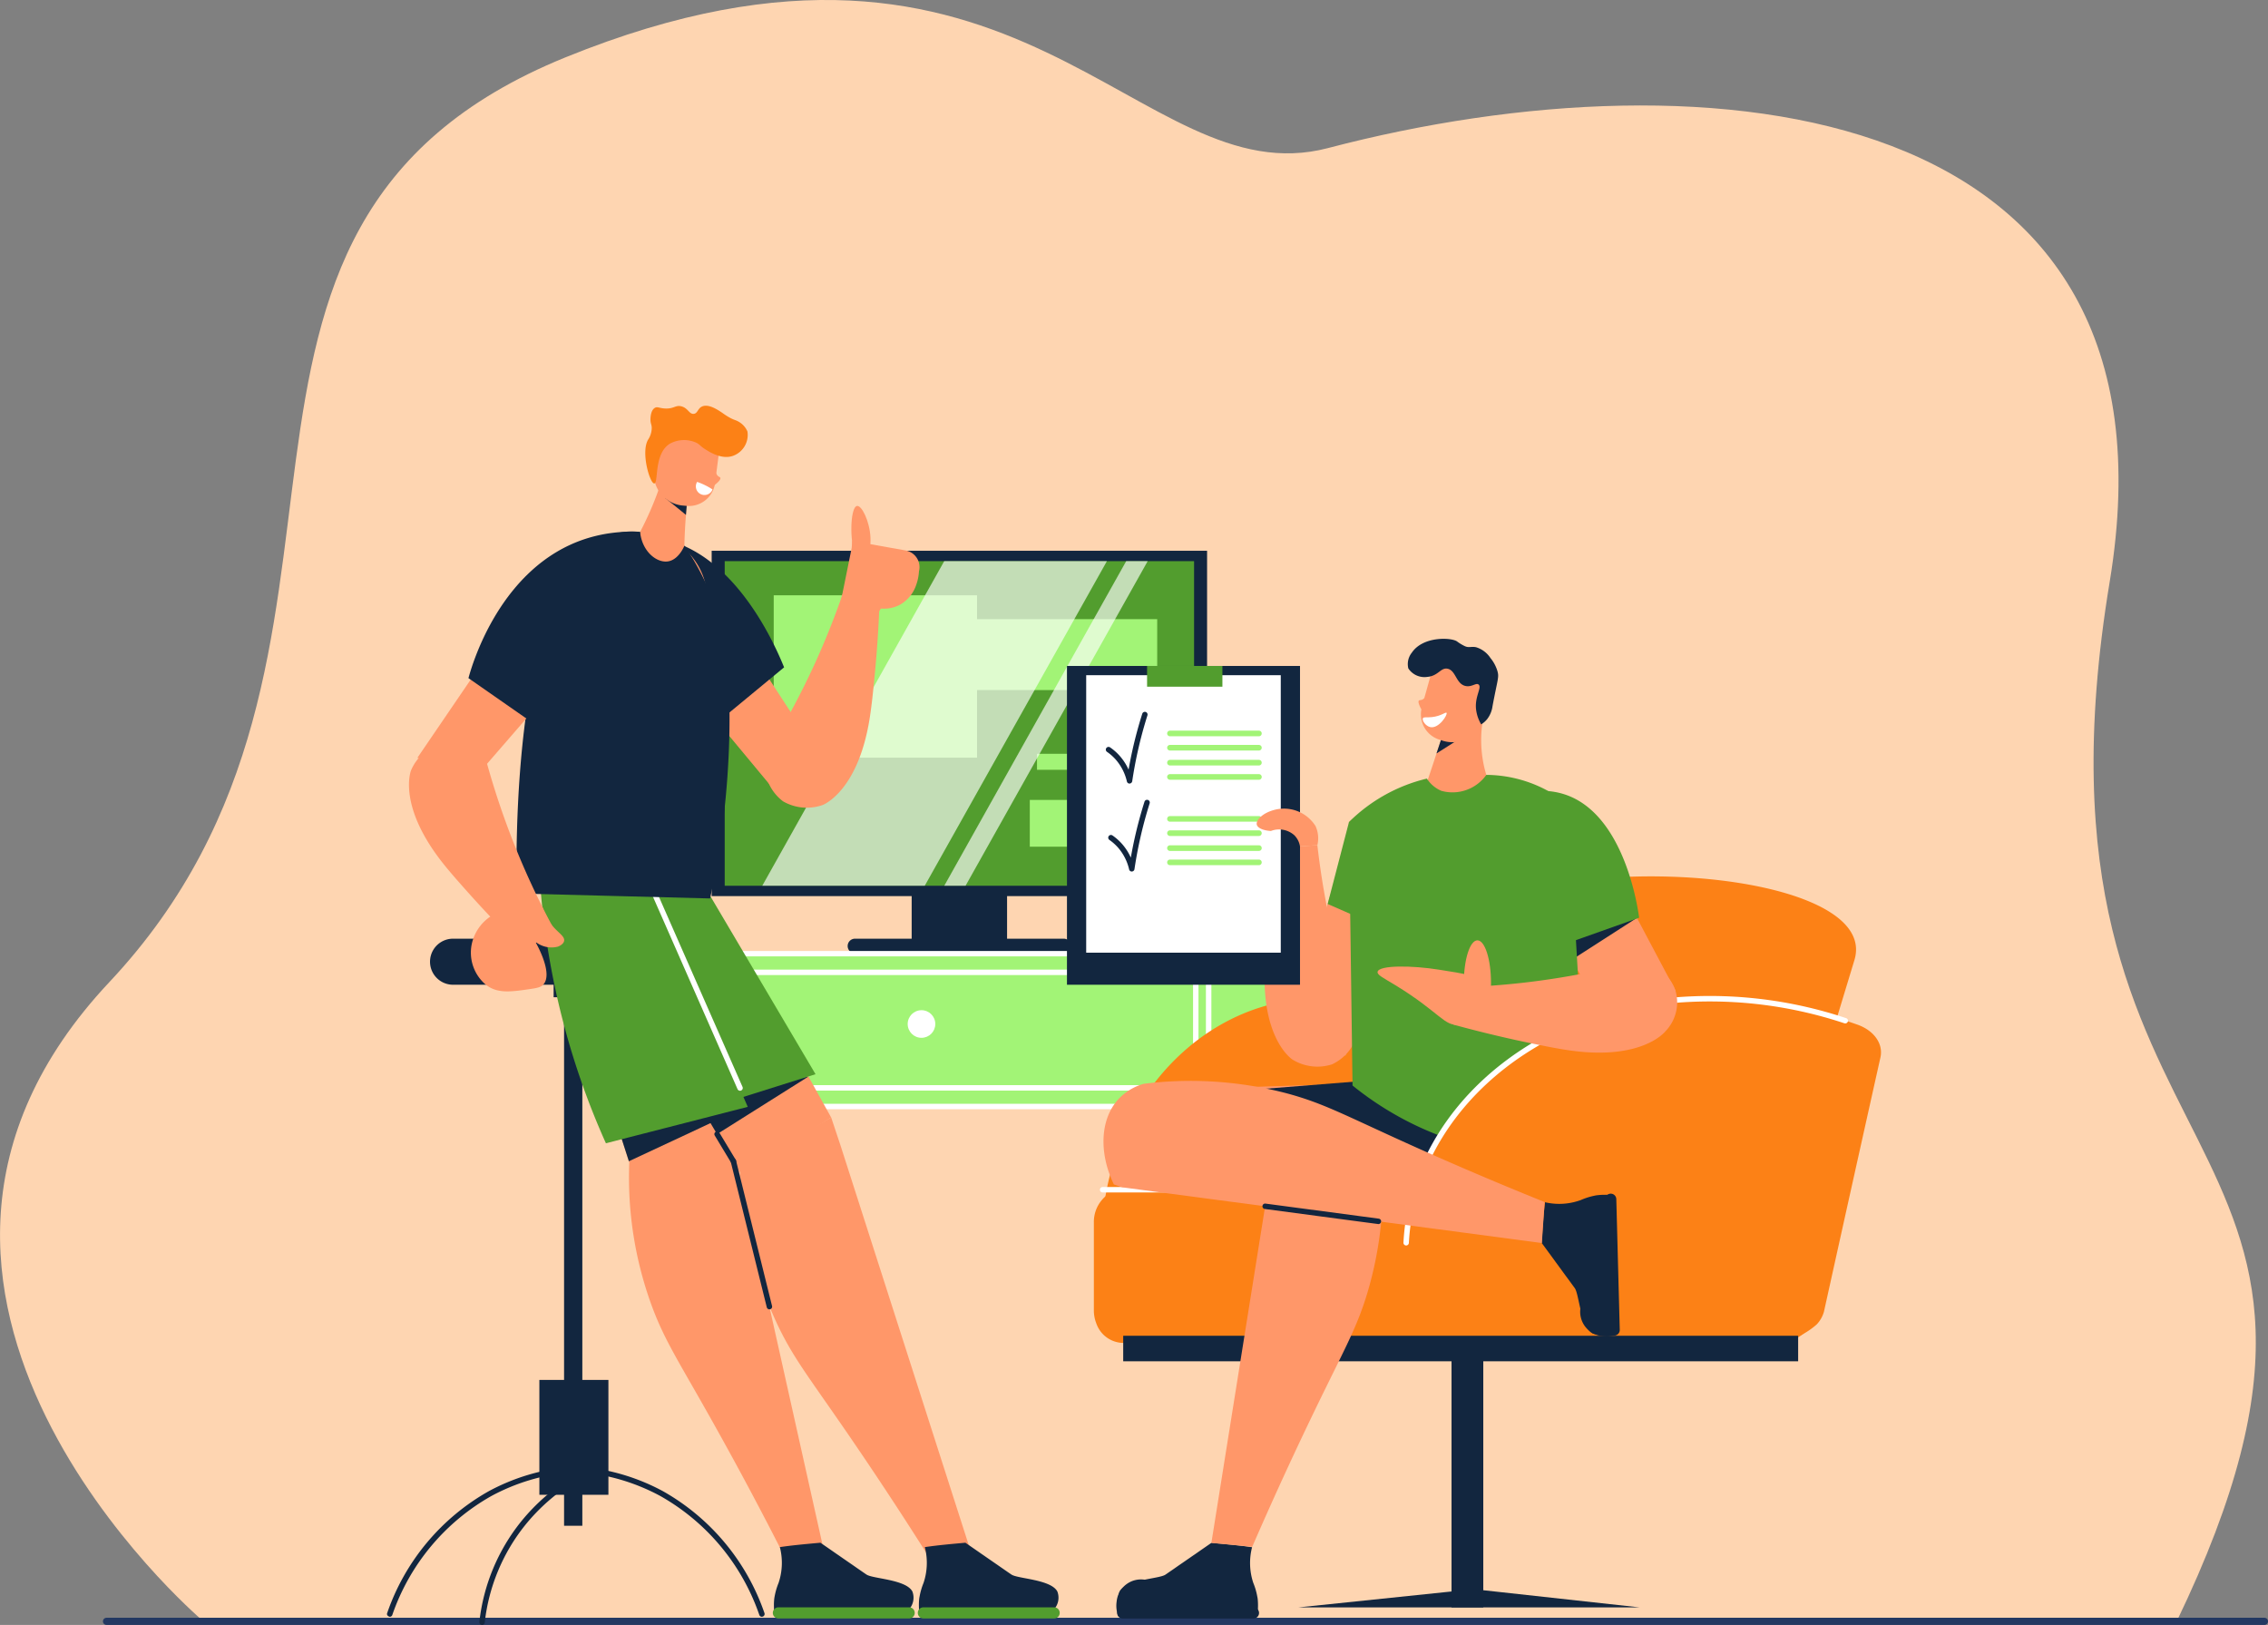 <svg xmlns="http://www.w3.org/2000/svg" width="227.636" height="163.072" viewBox="0 0 227.636 163.072"><rect x="0" y="0" width="227.636" height="163.072" fill="#808080" stroke="none"/><g transform="translate(-1010.682 -6399)"><g transform="translate(7720.318 12211.083)"><path d="M295.2,301.082s-38.447-32.828-9.22-63.942c31.117-33.126,3.549-75.653,45.789-92.812,45.667-18.551,57.417,14.122,76.536,9.105,38.132-10.007,86.5-5.079,78.452,43.527-10.1,61.015,31.345,53.232,6.728,104.325Z" transform="translate(-6984.646 -5950.657)" fill="#fed5b1"/><path d="M.359,0H216.944a.359.359,0,0,1,.359.359v0a.359.359,0,0,1-.359.359H.359A.359.359,0,0,1,0,.359v0A.359.359,0,0,1,.359,0Z" transform="translate(-6699.303 -5649.73)" fill="#233862"/></g><g transform="translate(466.708 6314.271)"><g transform="translate(615.403 140.001)"><rect width="49.724" height="34.658" fill="#12263f"/><rect width="47.11" height="32.576" transform="translate(1.309 1.043)" fill="#529d2e"/><rect width="20.41" height="16.295" transform="translate(6.228 4.469)" fill="#a2f476"/><rect width="19.856" height="7.118" transform="translate(24.862 6.863)" fill="#a2f476"/><rect width="11.875" height="1.606" transform="translate(32.654 20.376)" fill="#a2f476"/><rect width="4.693" height="4.693" transform="translate(31.93 25.006)" fill="#a2f476"/><path d="M634.678,132.6l-18.284,32.576H600.086L618.349,132.6Z" transform="translate(-595.007 -131.558)" fill="#fff" opacity="0.65"/><path d="M628.88,132.6,610.6,165.176h-2.137L626.723,132.6Z" transform="translate(-585.117 -131.558)" fill="#fff" opacity="0.65"/><rect width="9.575" height="6.173" transform="translate(20.074 34.265)" fill="#12263f"/><path d="M625.7,151.446H604.752a.737.737,0,0,1,0-1.474H625.7a.737.737,0,1,1,0,1.474Z" transform="translate(-590.366 -111.041)" fill="#12263f"/></g><g transform="translate(610.69 180.164)"><rect width="107.352" height="15.336" transform="translate(0.274 0.274)" fill="#a2f476"/><path d="M703.222,166.419H595.869a.274.274,0,0,1-.273-.273V150.81a.274.274,0,0,1,.273-.273H703.222a.273.273,0,0,1,.273.273v15.337A.273.273,0,0,1,703.222,166.419Zm-107.081-.545H702.949V151.082H596.141Z" transform="translate(-595.596 -150.537)" fill="#fff"/><g transform="translate(1.234 1.874)"><path d="M648.23,163.534h-51.8a.274.274,0,0,1-.273-.273V151.669a.273.273,0,0,1,.273-.273h51.8a.273.273,0,0,1,.273.273v11.592A.274.274,0,0,1,648.23,163.534Zm-51.523-.545h51.25V151.941h-51.25Z" transform="translate(-596.162 -151.396)" fill="#fff"/><g transform="translate(53.089)"><path d="M672.573,163.534h-51.8a.274.274,0,0,1-.273-.273V151.669a.273.273,0,0,1,.273-.273h51.8a.273.273,0,0,1,.273.273v11.592A.274.274,0,0,1,672.573,163.534Zm-51.525-.545H672.3V151.941H621.048Z" transform="translate(-620.503 -151.396)" fill="#fff"/></g></g></g><g transform="translate(651.064 148.838)"><g transform="translate(23.207 68.516)"><rect width="3.186" height="28.689" transform="translate(15.392)" fill="#12263f"/><path d="M659.038,181.677h-34.29l15.392-1.6,3.187-.126Z" transform="translate(-624.748 -152.988)" fill="#12263f"/></g><path d="M650.49,156.241c-1.01,6.151-2.042,12.321-3.073,18.471-.6,3.73-1.226,7.44-1.85,11.169h-27.4a2.972,2.972,0,0,1-2.709-1.444c0-.017.646-4.055.646-4.055a27.113,27.113,0,0,1-.065-4.931c.8-12.046,9.049-21,18.7-22.493C641.291,151.929,647.31,154.523,650.49,156.241Z" transform="translate(-612.517 -116.627)" fill="#fc8116"/><path d="M687.783,161.521v12.914A4.286,4.286,0,0,1,684,176.9H618.29a2.905,2.905,0,0,1-2.709-1.987,3.492,3.492,0,0,1-.236-1.254v-8.87a3.385,3.385,0,0,1,.816-2.246,2.8,2.8,0,0,1,2.129-1.016Z" transform="translate(-612.645 -106.238)" fill="#fc8116"/><path d="M662.77,192.517H632.838a6.768,6.768,0,0,1-6.475-8.731L634.794,156c3.845-12.672,47.372-10.87,44.225-.5l-9.773,32.208A6.766,6.766,0,0,1,662.77,192.517Z" transform="translate(-599.983 -123.262)" fill="#fc8116"/><g transform="translate(3.292 55.017)"><path d="M657.884,161.944H615.89a.273.273,0,0,1,0-.545h41.994a.273.273,0,0,1,0,.545Z" transform="translate(-615.617 -161.399)" fill="#fff"/></g><g transform="translate(27.695 30.367)"><path d="M627.077,175.292c-.222-.055-.3-.207-.26-.351l7.479-24.652a.281.281,0,0,1,.34-.181.272.272,0,0,1,.183.34l-7.481,24.65A.275.275,0,0,1,627.077,175.292Z" transform="translate(-626.806 -150.097)" fill="#fff"/></g><path d="M630.5,168.184l3.969-10.783c.17-.46.545-1.642,1.176-3.193a50.538,50.538,0,0,1,2.133-4.587,4.916,4.916,0,0,0-1.605-4.076,4.7,4.7,0,0,0-5.01-.606q-1.3,4.24-2.591,8.478a28.113,28.113,0,0,0-4.676,13.536Z" transform="translate(-602.544 -126.363)" fill="#ff9769"/><path d="M651.25,162.859c-1.775,1.37-3.549,2.722-5.322,4.092a28.956,28.956,0,0,1-4.517-6.188c-.181-.345-.362-.707-.5-1.049a25.044,25.044,0,0,1-1.289-3.084c-.262-.787-.484-1.511-.646-2.177-1.531-2.541-3.064-5.06-4.6-7.6a4.689,4.689,0,0,1,3.788-3.326,4.955,4.955,0,0,1,4.113,1.533,47.279,47.279,0,0,0,2,4.635c.726,1.514,1.37,2.58,1.592,3.005C647.662,156.106,649.455,159.472,651.25,162.859Z" transform="translate(-590.168 -127.544)" fill="#ff9769"/><path d="M619,167.337q-1.04-4.9-2.078-9.8l34.159-1.051q-3.118,5.549-6.233,11.1Z" transform="translate(-610.789 -112.187)" fill="#ff9769"/><path d="M626.418,167.958q-2.349-4.865-4.7-9.732l28.391-2.268q2.464,3.648,4.931,7.3l-4.371,4.844Z" transform="translate(-605.114 -112.809)" fill="#12263f"/><path d="M628.5,145.669q-1.862.131-3.719.27c-.421,2.323-.742,4.467-.988,6.393-.124.966-.227,1.876-.321,2.72-.12,1.056-.179,1.863-.19,1.985-.65,8.02,2.724,10.151,2.724,10.151a4.783,4.783,0,0,0,3.956.48,4.64,4.64,0,0,0,2.694-4.2,79.236,79.236,0,0,1-2.953-10.386C629.149,150.452,628.763,147.97,628.5,145.669Z" transform="translate(-603.368 -124.96)" fill="#ff9769"/><g transform="translate(43.764 68.982)"><path d="M662.994,168.347H634.446a.273.273,0,1,1,0-.545h28.548a.273.273,0,0,1,0,.545Z" transform="translate(-634.173 -167.802)" fill="#12263f"/></g><path d="M651.181,173.2a16.748,16.748,0,0,1-10.48,4.432,16.926,16.926,0,0,1-11.937-4.373l1.583-6.242q-1.633-10-3.263-20.011a18.59,18.59,0,0,1,9.04-4.212,18.942,18.942,0,0,1,12.578,2.484l-.083,19.342Q649.9,168.913,651.181,173.2Z" transform="translate(-598.781 -128.622)" fill="#ff9769"/><path d="M632.842,139.859c-.185.556-.362,1.1-.547,1.658-.2.6-.393,1.213-.6,1.815-.353,1.088-.715,2.168-1.08,3.248a4.146,4.146,0,0,0,2.768,1.389,4.362,4.362,0,0,0,3.57-1.723,12.115,12.115,0,0,1-.58-2.1,12.241,12.241,0,0,1-.07-3.9Z" transform="translate(-594.606 -131.822)" fill="#ff9769"/><path d="M632.709,140.067l-1,1.2c-.2.6-.393,1.213-.6,1.815,1.191-.748,2.382-1.516,3.573-2.284C634.04,140.56,633.379,140.307,632.709,140.067Z" transform="translate(-594.021 -131.577)" fill="#12263f"/><path d="M636.748,143.449l1.232-4.419a5.5,5.5,0,0,0-2.628-1.867,5.223,5.223,0,0,0-3.343.017l-1.141,4.087a.642.642,0,0,1-.266.177c-.137.041-.218.013-.275.072-.079.076-.072.3.246.892a2.654,2.654,0,0,0,1.882,3.053l.146.046A3.213,3.213,0,0,0,636.748,143.449Z" transform="translate(-595.001 -135.319)" fill="#ff9769"/><path d="M637.172,144.761a3.809,3.809,0,0,1-.521-1.553c-.124-1.256.6-2.142.268-2.438-.258-.229-.681.281-1.324.137-.96-.214-.958-1.564-1.8-1.732-.685-.137-.925.722-2.015.818a1.937,1.937,0,0,1-1.922-.848,1.83,1.83,0,0,1,.347-1.577c1.141-1.7,4.05-1.533,4.563-1.115a4.648,4.648,0,0,0,.726.441c.445.22.652.02,1.158.122a2.636,2.636,0,0,1,1.448,1.086,3.718,3.718,0,0,1,.7,1.306c.183.637.024.779-.491,3.522a2.7,2.7,0,0,1-.545,1.311A2.414,2.414,0,0,1,637.172,144.761Z" transform="translate(-595.596 -136.174)" fill="#12263f"/><path d="M630.5,140.132c-.115.216.266.785.733.89.859.192,1.78-1.254,1.638-1.433-.087-.111-.528.334-1.485.432C630.854,140.077,630.577,139.983,630.5,140.132Z" transform="translate(-594.774 -132.163)" fill="#fff"/><path d="M644.521,149.02c-2.157,1.392-4.294,2.761-6.452,4.153a25.043,25.043,0,0,1-1.289-3.084C639.36,149.724,641.921,149.382,644.521,149.02Z" transform="translate(-587.33 -121.003)" fill="#12263f"/><path d="M651.127,180.539a32.018,32.018,0,0,1-23.684-6.929q-.18-13.22-.358-26.441a16.564,16.564,0,0,1,7.821-4.362,3.189,3.189,0,0,0,1.448,1.228,4.163,4.163,0,0,0,4.519-1.6,13.078,13.078,0,0,1,5.813,1.411,12.713,12.713,0,0,1,2.384,1.586Z" transform="translate(-598.781 -128.781)" fill="#529d2e"/><path d="M645.611,155.9q-4.554,1.616-9.112,3.234l.63-11.088q-.537-2.437-1.071-4.875a7.253,7.253,0,0,1,2.037.34C644.106,145.437,645.474,154.851,645.611,155.9Z" transform="translate(-588.183 -127.911)" fill="#529d2e"/><g transform="translate(32.97 35.816)"><path d="M675.528,155.325c1.706.578,2.681,1.928,2.373,3.311q-2.849,12.762-5.669,25.514a3.065,3.065,0,0,1-.718,1.272,7.357,7.357,0,0,1-5.272,1.863H629.224l1.258-5.73a23.143,23.143,0,0,1-.031-5.911c1.5-12.179,12.82-21.134,25.968-22.674A44.4,44.4,0,0,1,675.528,155.325Z" transform="translate(-629.224 -152.443)" fill="#fc8116"/><g transform="translate(0.802)"><path d="M629.865,177.661a.274.274,0,0,1-.273-.286c.659-12.5,11.749-22.816,26.371-24.53a43.162,43.162,0,0,1,18.055,2,.272.272,0,1,1-.164.519,42.773,42.773,0,0,0-17.828-1.974c-14.356,1.686-25.245,11.786-25.889,24.016A.276.276,0,0,1,629.865,177.661Z" transform="translate(-629.592 -152.595)" fill="#fff"/></g></g><path d="M631.958,153.611c-.024,1.245-.042,2.489-.059,3.73,2.277.624,4.384,1.132,6.279,1.549.953.207,1.849.388,2.683.558,1.043.212,1.841.342,1.961.362,7.933,1.354,10.351-1.817,10.351-1.817a4.176,4.176,0,0,0,1-4.059,4.24,4.24,0,0,0-4.127-2.894,78.993,78.993,0,0,1-10.6,2.026C636.78,153.388,634.274,153.552,631.958,153.611Z" transform="translate(-593.095 -118.618)" fill="#ff9769"/><g transform="translate(0 2.724)"><rect width="23.39" height="31.992" fill="#12263f"/><rect width="19.529" height="27.847" transform="translate(1.93 0.927)" fill="#fff"/><rect width="7.56" height="2.081" transform="translate(8.041)" fill="#529d2e"/><g transform="translate(3.913 4.607)"><path d="M618.269,146.732a.273.273,0,0,1-.266-.212,5.057,5.057,0,0,0-1.156-2.238,4.792,4.792,0,0,0-.829-.726.273.273,0,1,1,.312-.447,5.154,5.154,0,0,1,.92.807,5.454,5.454,0,0,1,.922,1.418c.111-.643.238-1.282.378-1.911.277-1.25.613-2.493.995-3.7a.275.275,0,0,1,.342-.179.273.273,0,0,1,.177.342c-.377,1.191-.707,2.419-.979,3.649-.216.971-.4,1.965-.548,2.96a.276.276,0,0,1-.257.233Z" transform="translate(-615.901 -139.535)" fill="#12263f"/></g><g transform="translate(4.139 13.434)"><path d="M618.371,150.779a.273.273,0,0,1-.266-.209,5.053,5.053,0,0,0-1.156-2.24,4.956,4.956,0,0,0-.827-.726.272.272,0,0,1,.31-.447,5.357,5.357,0,0,1,.923.809,5.458,5.458,0,0,1,.92,1.416c.111-.637.238-1.278.377-1.911.275-1.232.608-2.478.995-3.7a.272.272,0,0,1,.519.164c-.382,1.206-.711,2.434-.979,3.651-.218.981-.4,1.976-.547,2.96a.272.272,0,0,1-.257.231Z" transform="translate(-616.005 -143.583)" fill="#12263f"/></g><g transform="translate(10.056 6.491)"><path d="M627.929,140.964H619a.282.282,0,1,1,0-.565h8.927a.282.282,0,0,1,0,.565Z" transform="translate(-618.718 -140.399)" fill="#a2f476"/><path d="M627.929,141.619H619a.281.281,0,1,1,0-.563h8.927a.281.281,0,1,1,0,.563Z" transform="translate(-618.718 -139.623)" fill="#a2f476"/><path d="M627.929,142.307H619a.281.281,0,1,1,0-.563h8.927a.281.281,0,1,1,0,.563Z" transform="translate(-618.718 -138.811)" fill="#a2f476"/><path d="M627.929,142.965H619a.282.282,0,1,1,0-.565h8.927a.282.282,0,0,1,0,.565Z" transform="translate(-618.718 -138.036)" fill="#a2f476"/></g><g transform="translate(10.056 15.066)"><path d="M627.929,144.894H619a.281.281,0,1,1,0-.563h8.927a.281.281,0,1,1,0,.563Z" transform="translate(-618.718 -144.331)" fill="#a2f476"/><path d="M627.929,145.551H619a.281.281,0,1,1,0-.563h8.927a.281.281,0,1,1,0,.563Z" transform="translate(-618.718 -143.555)" fill="#a2f476"/><path d="M627.929,146.24H619a.282.282,0,1,1,0-.565h8.927a.282.282,0,0,1,0,.565Z" transform="translate(-618.718 -142.744)" fill="#a2f476"/><path d="M627.929,146.895H619a.281.281,0,1,1,0-.563h8.927a.281.281,0,1,1,0,.563Z" transform="translate(-618.718 -141.968)" fill="#a2f476"/></g></g><path d="M627.186,147.756a2.049,2.049,0,0,0-.567-1.117,2.284,2.284,0,0,0-2.351-.432c-.713-.037-1.328-.275-1.418-.63-.109-.43.532-1.152,1.732-1.479a3.748,3.748,0,0,1,4.157,1.605,2.957,2.957,0,0,1,.19,1.928Z" transform="translate(-603.796 -126.923)" fill="#ff9769"/><path d="M632.422,155.591q-3.16-1.381-6.318-2.763l2.14-8.223,4.179,2.9Z" transform="translate(-599.939 -126.217)" fill="#529d2e"/><g transform="translate(31.173 30.259)"><path d="M635.1,154.321c0,2.358-.611,4.27-1.363,4.27s-1.363-1.913-1.363-4.27.611-4.273,1.363-4.273S635.1,151.961,635.1,154.321Z" transform="translate(-623.713 -150.048)" fill="#ff9769"/><path d="M638.958,153.11c.547,1.317-.789,3.623-2.369,3.95-1.424.294-1.97-1.243-6.425-3.95-1.2-.731-1.821-1.016-1.76-1.328.138-.687,3.522-.641,6.157-.214C637.155,151.986,638.546,152.12,638.958,153.11Z" transform="translate(-628.4 -148.623)" fill="#ff9769"/></g><rect width="67.743" height="2.562" transform="translate(5.645 69.943)" fill="#12263f"/><g transform="translate(4.955 47.946)"><path d="M616.967,184.491a1.8,1.8,0,0,0,1.093.493,72.924,72.924,0,0,0,7.841.092c1.963-.044,3.719-.109,4.537-.135a5.331,5.331,0,0,0,.055-.7,6.277,6.277,0,0,0-.031-.862c-.013-.083-.024-.164-.044-.24a6.545,6.545,0,0,0-.39-1.333,6.32,6.32,0,0,1-.127-3.594c-1.354-.2-2.713-.316-4.074-.443-.554.384-1.1.759-1.647,1.143-.164.109-.329.222-.5.342-.1.072-.207.142-.316.218-.166.116-.329.231-.5.345-.116.083-.233.159-.349.24l-.493.345-.319.218c-.38.266-.491.338-.5.345-.626.427-3.95.48-4.606,1.695A1.741,1.741,0,0,0,616.967,184.491Z" transform="translate(-616.277 -134.994)" fill="#12263f"/><path d="M624.853,201.333l-4.1-.39q3.35-20.974,6.7-41.948l.316-.838,10.013,3.272a37.368,37.368,0,0,1-1.4,14.515c-1.062,3.492-2.249,5.492-5.256,11.706C629.4,191.224,627.235,195.85,624.853,201.333Z" transform="translate(-611.214 -158.157)" fill="#ff9769"/><path d="M616.57,183.133q3.318-.324,6.635-.646l-3.978-3.01a2.456,2.456,0,0,0-2.816,2.192A2.936,2.936,0,0,0,616.57,183.133Z" transform="translate(-616.38 -132.999)" fill="#12263f"/><path d="M616.976,181.857H630.1a.557.557,0,0,0,0-1.115H616.976a.557.557,0,1,0,0,1.115Z" transform="translate(-616.334 -131.483)" fill="#12263f"/></g><g transform="translate(3.665 44.371)"><path d="M642.91,175.266a1.787,1.787,0,0,0,.462-1.1,72.648,72.648,0,0,0-.116-7.841c-.094-1.961-.207-3.714-.255-4.53a5.313,5.313,0,0,0-.7-.037,6.164,6.164,0,0,0-.862.055c-.083.013-.163.028-.24.048a6.654,6.654,0,0,0-1.322.425,6.31,6.31,0,0,1-3.588.222c-.166,1.359-.247,2.722-.336,4.083.4.545.789,1.077,1.184,1.616.116.161.233.323.358.491.074.1.148.2.227.312.12.161.238.323.358.491.085.113.164.227.249.34l.358.484c.074.1.148.205.227.312.275.373.351.482.358.491.445.615.582,3.935,1.815,4.558A1.735,1.735,0,0,0,642.91,175.266Z" transform="translate(-591.969 -150.334)" fill="#12263f"/><path d="M660.066,168.673q-.138,2.058-.279,4.111l-42.112-5.592-.846-.292c-1.542-3.206-1.361-6.6.48-8.58a5.579,5.579,0,0,1,2.526-1.518,37.98,37.98,0,0,1,14.547,1.012c3.518.971,5.549,2.1,11.839,4.947C649.841,164.4,654.524,166.44,660.066,168.673Z" transform="translate(-615.788 -156.518)" fill="#ff9769"/><path d="M641.464,171.753l-.82-6.615q-1.453,2.028-2.905,4.055A2.459,2.459,0,0,0,640,171.952,2.929,2.929,0,0,0,641.464,171.753Z" transform="translate(-589.875 -146.337)" fill="#12263f"/><path d="M640.338,175.359l-.347-13.121a.558.558,0,0,0-1.115.031l.347,13.121a.558.558,0,1,0,1.115-.031Z" transform="translate(-588.52 -150.401)" fill="#12263f"/></g><g transform="translate(19.619 56.677)"><path d="M634.746,164.217c-.035,0-11.407-1.514-11.407-1.514a.272.272,0,0,1-.233-.305.268.268,0,0,1,.305-.236l11.372,1.512a.273.273,0,0,1-.037.543Z" transform="translate(-623.103 -162.16)" fill="#12263f"/></g></g><g transform="translate(582.816 125.451)"><path d="M600.741,132.508c2.1,3.217,4.177,6.412,6.271,9.629l1.856,2.851,3.217,4.942c-1.051,1.878-2.083,3.762-3.11,5.625l-6.827-8.22c-2.894-3.466-5.767-6.947-8.663-10.414,2.746-3.324,5.317-4.148,6.91-4.366C600.517,132.539,600.639,132.525,600.741,132.508Z" transform="translate(-570.216 -117.117)" fill="#ff9769"/><path d="M602.7,150.526l7.224-5.965c-.8-1.978-5.025-11.954-12.868-12.979a10.265,10.265,0,0,0-2.15-.05l-1.291,7.6Q598.154,144.83,602.7,150.526Z" transform="translate(-570.068 -118.311)" fill="#12263f"/><g transform="translate(0 53.481)"><path d="M611.746,154.594H587.107a2.311,2.311,0,0,1,0-4.622h24.639a2.311,2.311,0,0,1,0,4.622Z" transform="translate(-580.477 -149.972)" fill="#12263f"/><g transform="translate(0 2.643)"><rect width="1.833" height="56.273" transform="translate(17.773)" fill="#12263f"/><g transform="translate(0 50.37)"><path d="M583.088,189.316c-.233-.068-.308-.222-.257-.364a22.428,22.428,0,0,1,10.207-12.244,20.973,20.973,0,0,1,8.041-2.425.264.264,0,0,1,.3.246.275.275,0,0,1-.246.3,20.441,20.441,0,0,0-7.832,2.362,21.875,21.875,0,0,0-9.954,11.948A.271.271,0,0,1,583.088,189.316Z" transform="translate(-582.816 -174.278)" fill="#12263f"/></g><g transform="translate(19.338 50.369)"><path d="M609.972,189.316a.274.274,0,0,1-.257-.181,21.871,21.871,0,0,0-9.952-11.948,20.442,20.442,0,0,0-7.832-2.362.275.275,0,0,1-.246-.3.259.259,0,0,1,.3-.246,21,21,0,0,1,8.042,2.425,22.431,22.431,0,0,1,10.205,12.244.277.277,0,0,1-.257.364Z" transform="translate(-591.683 -174.278)" fill="#12263f"/></g></g><rect width="4.452" height="1.638" transform="translate(16.724 4.237)" fill="#12263f"/><rect width="6.929" height="11.528" transform="translate(15.294 44.28)" fill="#12263f"/><g transform="translate(9.269 53.688)"><path d="M587.338,189.769a.277.277,0,0,1-.27-.3,19.5,19.5,0,0,1,4.174-10.059,19.931,19.931,0,0,1,5.618-4.783.273.273,0,0,1,.273.473,19.352,19.352,0,0,0-5.468,4.652,18.975,18.975,0,0,0-4.057,9.778A.272.272,0,0,1,587.338,189.769Z" transform="translate(-587.066 -174.587)" fill="#12263f"/></g></g><path d="M603.923,164.344q-6.942-.576-13.88-1.147,2.238-14.729,4.478-29.455A6.707,6.707,0,0,1,606.348,137Z" transform="translate(-574.281 -118.573)" fill="#ff9769"/><path d="M594.1,135.55a3.069,3.069,0,0,0,5.235,1.869q-.046-2.463.161-5.016c.035-.458.072-.914.124-1.383a3.575,3.575,0,0,0,.044-.408c0-.015.111-.875.111-.875-.888-.3-1.775-.6-2.678-.9a31.3,31.3,0,0,1-1.234,3.265A35.16,35.16,0,0,1,594.1,135.55Z" transform="translate(-569.489 -121.451)" fill="#ff9769"/><path d="M595.623,129.757c.687.556,1.389,1.115,2.074,1.686.035-.458.072-.914.124-1.383a3.576,3.576,0,0,0,.044-.408Z" transform="translate(-567.691 -120.49)" fill="#12263f"/><g transform="translate(26.761 1.244)"><path d="M598.127,130.041l-.547-.279.135-1.051.624-.321a.875.875,0,0,0,.268.646c.109.092.2.1.227.174C598.878,129.319,598.788,129.542,598.127,130.041Z" transform="translate(-592.14 -123.225)" fill="#ff9769"/><path d="M598.129,134.8l.153.015a2.653,2.653,0,0,0,2.957-2.181l.678-5.274a5.234,5.234,0,0,0-3.073-1.317,5.509,5.509,0,0,0-3.149.7l-.585,4.55A3.212,3.212,0,0,0,598.129,134.8Z" transform="translate(-595.086 -126.022)" fill="#ff9769"/><path d="M598.7,129.713a.864.864,0,1,1-1.544-.759,6.636,6.636,0,0,1,.8.334A6.56,6.56,0,0,1,598.7,129.713Z" transform="translate(-592.789 -122.559)" fill="#fff"/></g><path d="M608.406,174.222c-3.167,1.531-6.31,3.084-9.474,4.615-.122-.342-.222-.685-.345-1.027l-1.208-3.749q-3.658-11.28-7.359-22.578c.022-1.612.042-3.245.042-4.859,3.446-.443,6.875-.866,10.3-1.309q3.808,13.728,7.64,27.435a5.986,5.986,0,0,0,.161.584C608.245,173.635,608.326,173.918,608.406,174.222Z" transform="translate(-574.308 -101.993)" fill="#ff9769"/><path d="M618.67,172.989c-3,1.9-6.028,3.788-9.032,5.684-.807-1.33-1.612-2.681-2.419-4.011-.645-1.088-1.291-2.177-1.956-3.265q-5.231-8.709-10.441-17.4c-1.533-2-3.084-3.969-4.617-5.946,4.436-.787,8.89-1.592,13.326-2.38Q611.089,159.343,618.67,172.989Z" transform="translate(-574.09 -101.568)" fill="#ff9769"/><path d="M609.322,201.429q2.035-.317,4.07-.639l-9.252-41.46-.367-.818-9.795,3.878a37.377,37.377,0,0,0,2.279,14.4c1.274,3.42,2.58,5.344,5.963,11.363C604.166,191.616,606.611,196.1,609.322,201.429Z" transform="translate(-569.66 -86.405)" fill="#ff9769"/><path d="M618.14,202.5l4-1.008q-6.491-20.225-12.979-40.448-.475-1.426-.949-2.848l-9.145,5.228a40.12,40.12,0,0,0,3.83,15.725c1.566,3.239,3.01,5.023,6.969,10.774C612.113,193.2,614.957,197.444,618.14,202.5Z" transform="translate(-563.629 -86.774)" fill="#ff9769"/><g transform="translate(38.729 114.101)"><path d="M614.149,184.488a1.786,1.786,0,0,1-1.091.491,73.4,73.4,0,0,1-7.841.094c-1.965-.044-3.721-.109-4.537-.137a5.293,5.293,0,0,1-.054-.7,5.966,5.966,0,0,1,.031-.864c.011-.083.024-.164.041-.24a6.7,6.7,0,0,1,.391-1.333,6.313,6.313,0,0,0,.129-3.594c1.352-.2,2.713-.316,4.072-.441.554.382,1.1.759,1.647,1.141.163.109.329.225.5.345.1.07.207.142.316.218.166.113.329.229.5.345.116.081.231.157.347.24.166.113.329.229.493.342l.318.22c.382.264.491.338.5.342.626.43,3.95.48,4.606,1.695A1.744,1.744,0,0,1,614.149,184.488Z" transform="translate(-600.516 -177.766)" fill="#12263f"/><path d="M614.255,181.855H601.129a.558.558,0,0,1,0-1.117h13.125a.558.558,0,1,1,0,1.117Z" transform="translate(-600.573 -174.256)" fill="#529d2e"/></g><g transform="translate(53.28 114.101)"><path d="M620.821,184.488a1.786,1.786,0,0,1-1.093.491,73.347,73.347,0,0,1-7.839.094c-1.965-.044-3.721-.109-4.537-.137a4.942,4.942,0,0,1-.054-.7,6.263,6.263,0,0,1,.028-.864c.013-.083.026-.164.044-.24a6.706,6.706,0,0,1,.39-1.333,6.313,6.313,0,0,0,.129-3.594c1.352-.2,2.713-.316,4.072-.441.554.382,1.1.759,1.647,1.141.163.109.329.225.5.345.1.07.207.142.316.218.166.113.329.229.5.345.116.081.231.157.347.24l.493.342.318.22c.382.264.491.338.5.342.626.43,3.95.48,4.606,1.695A1.744,1.744,0,0,1,620.821,184.488Z" transform="translate(-607.188 -177.766)" fill="#12263f"/><path d="M620.927,181.855H607.8a.558.558,0,0,1,0-1.117h13.126a.558.558,0,0,1,0,1.117Z" transform="translate(-607.245 -174.256)" fill="#529d2e"/></g><g transform="translate(45.444 10.05)"><path d="M606.1,133.2c.079,1.492-.464,3.123-.914,3.112-.344-.007-.587-.979-.713-1.474-.508-2.028-.3-4.637.257-4.774C605.212,129.945,606.022,131.6,606.1,133.2Z" transform="translate(-603.02 -130.059)" fill="#ff9769"/><path d="M607.785,138.455l-1.008,1.49q-1.564-.831-3.126-1.664l1.2-5.922.048-.689,5.355.955a1.7,1.7,0,0,1,1.348,2.094,4.851,4.851,0,0,1-.277,1.361,3.6,3.6,0,0,1-1.61,1.983A3.425,3.425,0,0,1,607.785,138.455Z" transform="translate(-603.652 -128.157)" fill="#ff9769"/></g><path d="M604.018,157.893c-3.549.443-7.1.885-10.624,1.311l1.208,3.749c3.186-1.492,6.391-2.984,9.577-4.476Z" transform="translate(-570.323 -87.136)" fill="#12263f"/><path d="M608.217,156.322c-3.045,1.915-6.107,3.85-9.152,5.764-.645-1.088-1.291-2.177-1.956-3.265.665-.423,1.311-.868,1.976-1.311C602.13,157.107,605.172,156.723,608.217,156.322Z" transform="translate(-565.936 -88.992)" fill="#12263f"/><path d="M612.582,168.649q-6.71,2.11-13.418,4.223-2.565-11.905-5.132-23.806l4.975-3.392Z" transform="translate(-569.57 -101.568)" fill="#529d2e"/><path d="M610.676,170.195q-7.119,1.829-14.238,3.653a77.653,77.653,0,0,1-6.552-25.449l10.709-1.261Q605.636,158.668,610.676,170.195Z" transform="translate(-574.466 -99.837)" fill="#529d2e"/><g transform="translate(34.498 75.541)"><path d="M602.517,175.224a.272.272,0,0,1-.264-.207l-3.612-14.589a.272.272,0,0,1,.2-.331.269.269,0,0,1,.329.2l3.612,14.589a.273.273,0,0,1-.2.332A.224.224,0,0,1,602.517,175.224Z" transform="translate(-598.633 -160.087)" fill="#12263f"/></g><g transform="translate(32.857 72.821)"><path d="M599.794,162.108a.275.275,0,0,1-.233-.133l-1.64-2.722a.271.271,0,0,1,.094-.373.268.268,0,0,1,.373.094l1.64,2.72a.274.274,0,0,1-.233.414Z" transform="translate(-597.881 -158.839)" fill="#12263f"/></g><g transform="translate(26.629 48.794)"><path d="M603.83,167.77a.275.275,0,0,1-.251-.164l-8.53-19.4a.272.272,0,1,1,.5-.22l8.532,19.4a.271.271,0,0,1-.14.358A.24.24,0,0,1,603.83,167.77Z" transform="translate(-595.025 -147.823)" fill="#fff"/></g><path d="M608.209,168.063l-19.4-.5c-.081-3-.676-33.172,9.828-36.1a6.539,6.539,0,0,1,2.548-.177c.2,1.965,1.673,3.132,2.807,2.949,1.049-.168,1.592-1.457,1.642-1.579a26.474,26.474,0,0,1,2.578,4.75c.984,2.362,2.114,6.055,1.928,14.351A87.163,87.163,0,0,1,608.209,168.063Z" transform="translate(-575.78 -118.62)" fill="#12263f"/><path d="M604.1,138.223c-2.515,2.9-5.012,5.782-7.527,8.685l-2.227,2.569-3.863,4.456c-2.1-.491-4.19-.964-6.266-1.437l6.02-8.831c2.532-3.738,5.086-7.459,7.618-11.2,3.954,1.721,5.455,3.965,6.1,5.435C604,138.016,604.05,138.129,604.1,138.223Z" transform="translate(-581.167 -117.166)" fill="#ff9769"/><path d="M598.489,159.87q-1.6.968-3.2,1.924c-1.684-1.655-3.182-3.224-4.493-4.652-.659-.72-1.267-1.4-1.83-2.039-.707-.794-1.221-1.42-1.3-1.511-5.156-6.179-3.629-9.865-3.629-9.865A4.789,4.789,0,0,1,587,141.052a4.642,4.642,0,0,1,4.624,1.882,79.29,79.29,0,0,0,3.577,10.186C596.26,155.586,597.374,157.837,598.489,159.87Z" transform="translate(-581.619 -107.15)" fill="#ff9769"/><path d="M608.138,133.939q1.793.527,3.577,1.058c-.085,2.36-.229,4.523-.4,6.456-.083.971-.179,1.882-.266,2.726-.109,1.058-.222,1.858-.238,1.978-1.073,7.976-4.822,9.339-4.822,9.339a4.78,4.78,0,0,1-3.97-.375,4.64,4.64,0,0,1-1.736-4.678,79.532,79.532,0,0,0,5.1-9.518C606.485,138.476,607.39,136.133,608.138,133.939Z" transform="translate(-562.271 -115.427)" fill="#ff9769"/><path d="M594.251,151.293q-3.844-2.676-7.686-5.354c.351-1.3,3.189-11.211,11.767-13.985a14.855,14.855,0,0,1,5.459-.68q-.71,3.962-1.415,7.926Q598.312,145.245,594.251,151.293Z" transform="translate(-578.389 -118.606)" fill="#12263f"/><path d="M593.128,151.951c.124.216,1.852,3.23.8,4.334-.161.17-.39.3-1.176.412-2.055.305-3.4.506-4.578-.412a4.206,4.206,0,0,1-1.429-4,4.444,4.444,0,0,1,1.878-2.838l5.258-.91a5.222,5.222,0,0,0,.927,1.773c.635.781,1.3,1.1,1.223,1.57-.054.325-.447.506-.593.571A2.548,2.548,0,0,1,593.128,151.951Z" transform="translate(-578.253 -98.183)" fill="#ff9769"/><path d="M604.956,128.026a2.232,2.232,0,0,1-1.385,2.425c-1.145.458-2.419-.36-2.888-.661-.521-.334-.5-.473-.925-.661a2.974,2.974,0,0,0-2.582.124c-1.638.995-1.128,3.976-1.57,3.993s-1.354-3.091-.635-4.371a2.194,2.194,0,0,0,.38-1.228c-.015-.342-.122-.412-.127-.787,0-.155,0-.942.441-1.2.26-.15.423.031,1.008.063.914.05,1.051-.362,1.638-.22.689.168.794.811,1.261.757.416-.05.384-.574.881-.757.635-.233,1.472.321,1.985.661a6.67,6.67,0,0,0,.851.537c.38.19.486.185.724.314A2.091,2.091,0,0,1,604.956,128.026Z" transform="translate(-568.779 -125.451)" fill="#fc8116"/></g><circle cx="1.386" cy="1.386" r="1.386" transform="translate(635.077 186.108)" fill="#fff"/></g></g></svg>